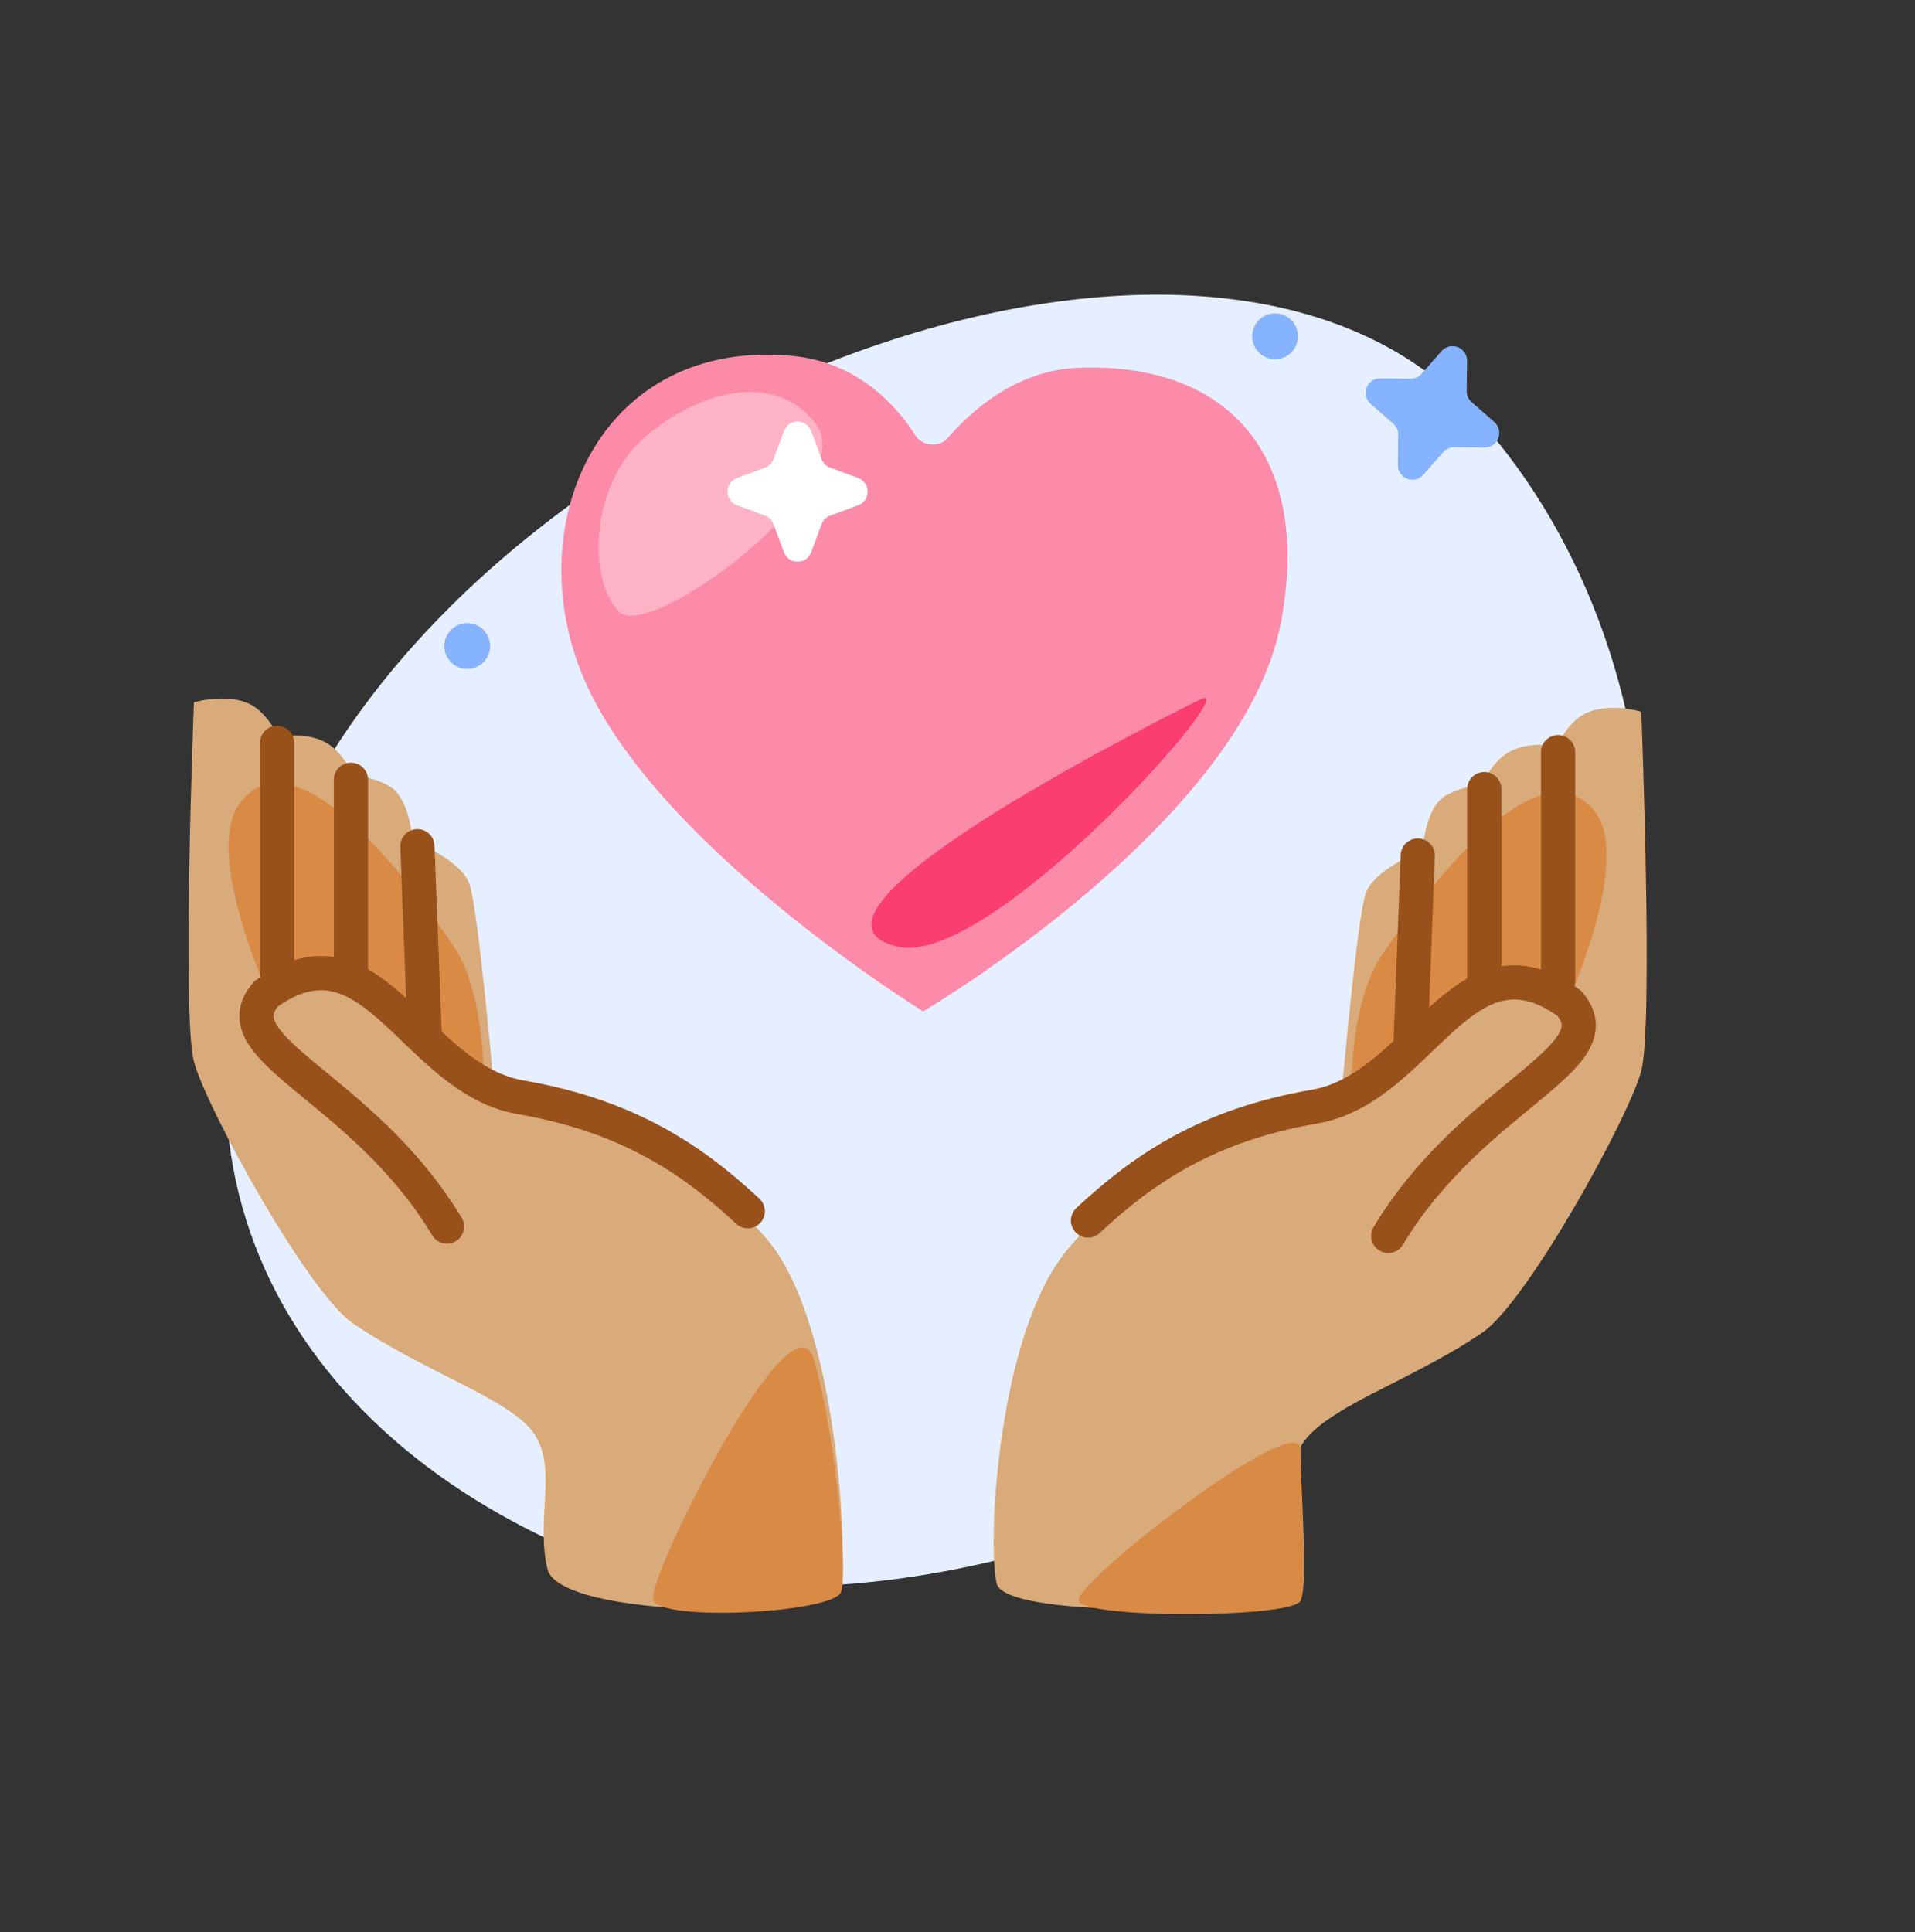 <svg width="112" height="113" viewBox="0 0 112 113" fill="none" xmlns="http://www.w3.org/2000/svg">
<rect x="0" y="0" width="112" height="113" fill="#333333" stroke="none"/>
<path d="M19.199 44.389C7.103 64.062 14.324 81.398 31.641 89.82C45.564 96.592 68.201 91.199 83.006 79.138C101.334 64.206 98.745 37.497 85.975 23.995C71.209 8.382 33.12 21.747 19.199 44.389Z" fill="#E6EFFF"/>
<path d="M75.997 92.296C75.552 94.477 58.873 94.749 58.3 92.634C57.728 90.518 58.3 78.118 62.38 73.136C68.033 66.232 78.417 64.482 78.417 64.482C78.417 64.482 79.358 53.599 79.896 52.194C80.434 50.788 83.2 49.723 83.2 49.723C83.2 49.723 83.327 47.589 84.288 46.721C84.955 46.119 86.689 45.821 86.689 45.821C86.689 45.821 87.267 44.574 88.189 44.02C89.413 43.284 91.015 43.642 91.015 43.642C91.015 43.642 91.603 42.477 92.391 41.919C93.75 40.955 95.992 41.618 95.992 41.618C95.992 41.618 96.705 59.933 95.992 62.63C95.279 65.327 89.321 76.148 86.689 77.938C82.29 80.93 77.187 82.362 75.997 84.736C74.808 87.11 76.443 90.116 75.997 92.296Z" fill="#D9AA7A"/>
<path d="M63.087 93.615C62.803 92.553 76.065 82.282 76.065 84.752C76.065 87.221 76.535 92.588 76.065 93.615C75.596 94.641 63.37 94.676 63.087 93.615Z" fill="#D98A45"/>
<path d="M80.795 55.898C78.826 58.814 79.032 64.511 79.032 64.511C79.032 64.511 81.954 62.934 84.207 60.231C85.197 59.042 86.496 58.341 88.036 58.203C89.36 58.085 91.376 59.303 91.376 59.303C91.376 59.303 95.637 50.306 93.218 47.39C89.949 43.451 83.634 51.693 80.795 55.898Z" fill="#D98A45"/>
<path d="M81.192 72.277C86.131 64.071 94.581 61.911 91.774 58.672C85.511 54.137 83.135 63.639 76.873 64.719C70.61 65.798 66.871 68.356 63.632 71.379" stroke="#98511B" stroke-width="2" stroke-linecap="round"/>
<path d="M82.919 50.034L82.487 61.264" stroke="#98511B" stroke-width="2" stroke-linecap="round"/>
<path d="M86.807 46.147V57.377" stroke="#98511B" stroke-width="2" stroke-linecap="round"/>
<path d="M91.126 43.987V57.377" stroke="#98511B" stroke-width="2" stroke-linecap="round"/>
<path d="M32.013 91.751C32.69 94.702 48.792 94.684 49.185 92.841C49.578 90.998 49.032 77.573 44.953 72.59C39.3 65.686 28.916 63.937 28.916 63.937C28.916 63.937 27.974 53.053 27.437 51.648C26.899 50.243 24.133 49.178 24.133 49.178C24.133 49.178 24.006 47.043 23.045 46.176C22.378 45.573 20.644 45.275 20.644 45.275C20.644 45.275 20.066 44.029 19.144 43.474C17.919 42.738 16.318 43.096 16.318 43.096C16.318 43.096 15.73 41.931 14.942 41.373C13.582 40.41 11.341 41.073 11.341 41.073C11.341 41.073 10.628 59.388 11.341 62.084C12.054 64.781 18.012 75.603 20.644 77.393C25.043 80.384 30.113 81.895 31.335 83.997C32.558 86.098 31.335 88.8 32.013 91.751Z" fill="#D9AA7A"/>
<path d="M38.191 93.53C37.907 92.172 46.319 75.277 47.58 79.465C48.842 83.652 49.617 91.909 49.185 93.113C48.753 94.318 38.475 94.889 38.191 93.53Z" fill="#D98A45"/>
<path d="M26.538 55.352C28.507 58.269 28.301 63.965 28.301 63.965C28.301 63.965 25.379 62.388 23.126 59.685C22.136 58.497 20.837 57.796 19.297 57.658C17.973 57.539 15.957 58.758 15.957 58.758C15.957 58.758 11.696 49.761 14.115 46.845C17.384 42.906 23.699 51.148 26.538 55.352Z" fill="#D98A45"/>
<path d="M26.141 71.732C21.203 63.526 12.752 61.366 15.559 58.127C21.822 53.592 24.198 63.093 30.46 64.173C36.723 65.253 40.494 67.81 43.734 70.834" stroke="#98511B" stroke-width="2" stroke-linecap="round"/>
<path d="M24.413 49.489L24.845 60.718" stroke="#98511B" stroke-width="2" stroke-linecap="round"/>
<path d="M20.526 45.601V56.831" stroke="#98511B" stroke-width="2" stroke-linecap="round"/>
<path d="M16.207 43.442V56.831" stroke="#98511B" stroke-width="2" stroke-linecap="round"/>
<path d="M84.31 20.533C84.832 19.939 85.81 20.314 85.801 21.105L85.78 22.867C85.777 23.116 85.883 23.353 86.069 23.517L87.394 24.68C87.987 25.202 87.612 26.181 86.822 26.171L85.059 26.15C84.811 26.147 84.573 26.253 84.409 26.44L83.246 27.764C82.724 28.358 81.746 27.982 81.755 27.192L81.776 25.43C81.779 25.181 81.673 24.944 81.487 24.78L80.162 23.616C79.569 23.095 79.944 22.116 80.734 22.125L82.497 22.146C82.745 22.149 82.983 22.044 83.147 21.857L84.31 20.533Z" fill="#85B3FF"/>
<path d="M63.049 21.508C59.427 21.647 56.764 24.063 55.398 25.646C54.938 26.179 53.941 26.092 53.564 25.497C52.477 23.782 50.208 21.175 46.32 20.811C35.168 19.765 30.289 30.569 34.123 39.63C38.287 49.471 53.987 59.146 53.987 59.146C53.987 59.146 72.612 48.207 74.898 36.493C76.759 26.955 72.11 21.159 63.049 21.508Z" fill="#FC8BA9"/>
<path d="M70.174 40.911C73.138 39.429 57.907 56.721 52.456 55.357C45.616 53.647 64.177 43.909 70.174 40.911Z" fill="#FA3E70"/>
<path d="M37.805 25.487C34.493 28.291 34.353 33.855 36.194 35.768C37.954 37.597 50.459 28.356 47.698 24.77C45.268 21.614 40.82 22.934 37.805 25.487Z" fill="#FDB2C6"/>
<path d="M45.848 25.212C46.122 24.47 47.17 24.47 47.445 25.212L48.05 26.846C48.136 27.079 48.319 27.263 48.553 27.349L50.187 27.954C50.928 28.228 50.928 29.276 50.187 29.551L48.553 30.156C48.319 30.242 48.136 30.426 48.05 30.659L47.445 32.293C47.17 33.034 46.122 33.034 45.848 32.293L45.243 30.659C45.157 30.426 44.973 30.242 44.74 30.156L43.105 29.551C42.364 29.276 42.364 28.228 43.105 27.954L44.74 27.349C44.973 27.263 45.157 27.079 45.243 26.846L45.848 25.212Z" fill="white"/>
<circle cx="74.574" cy="19.669" r="1.341" fill="#85B3FF"/>
<circle cx="27.327" cy="37.781" r="1.341" fill="#85B3FF"/>
</svg>
